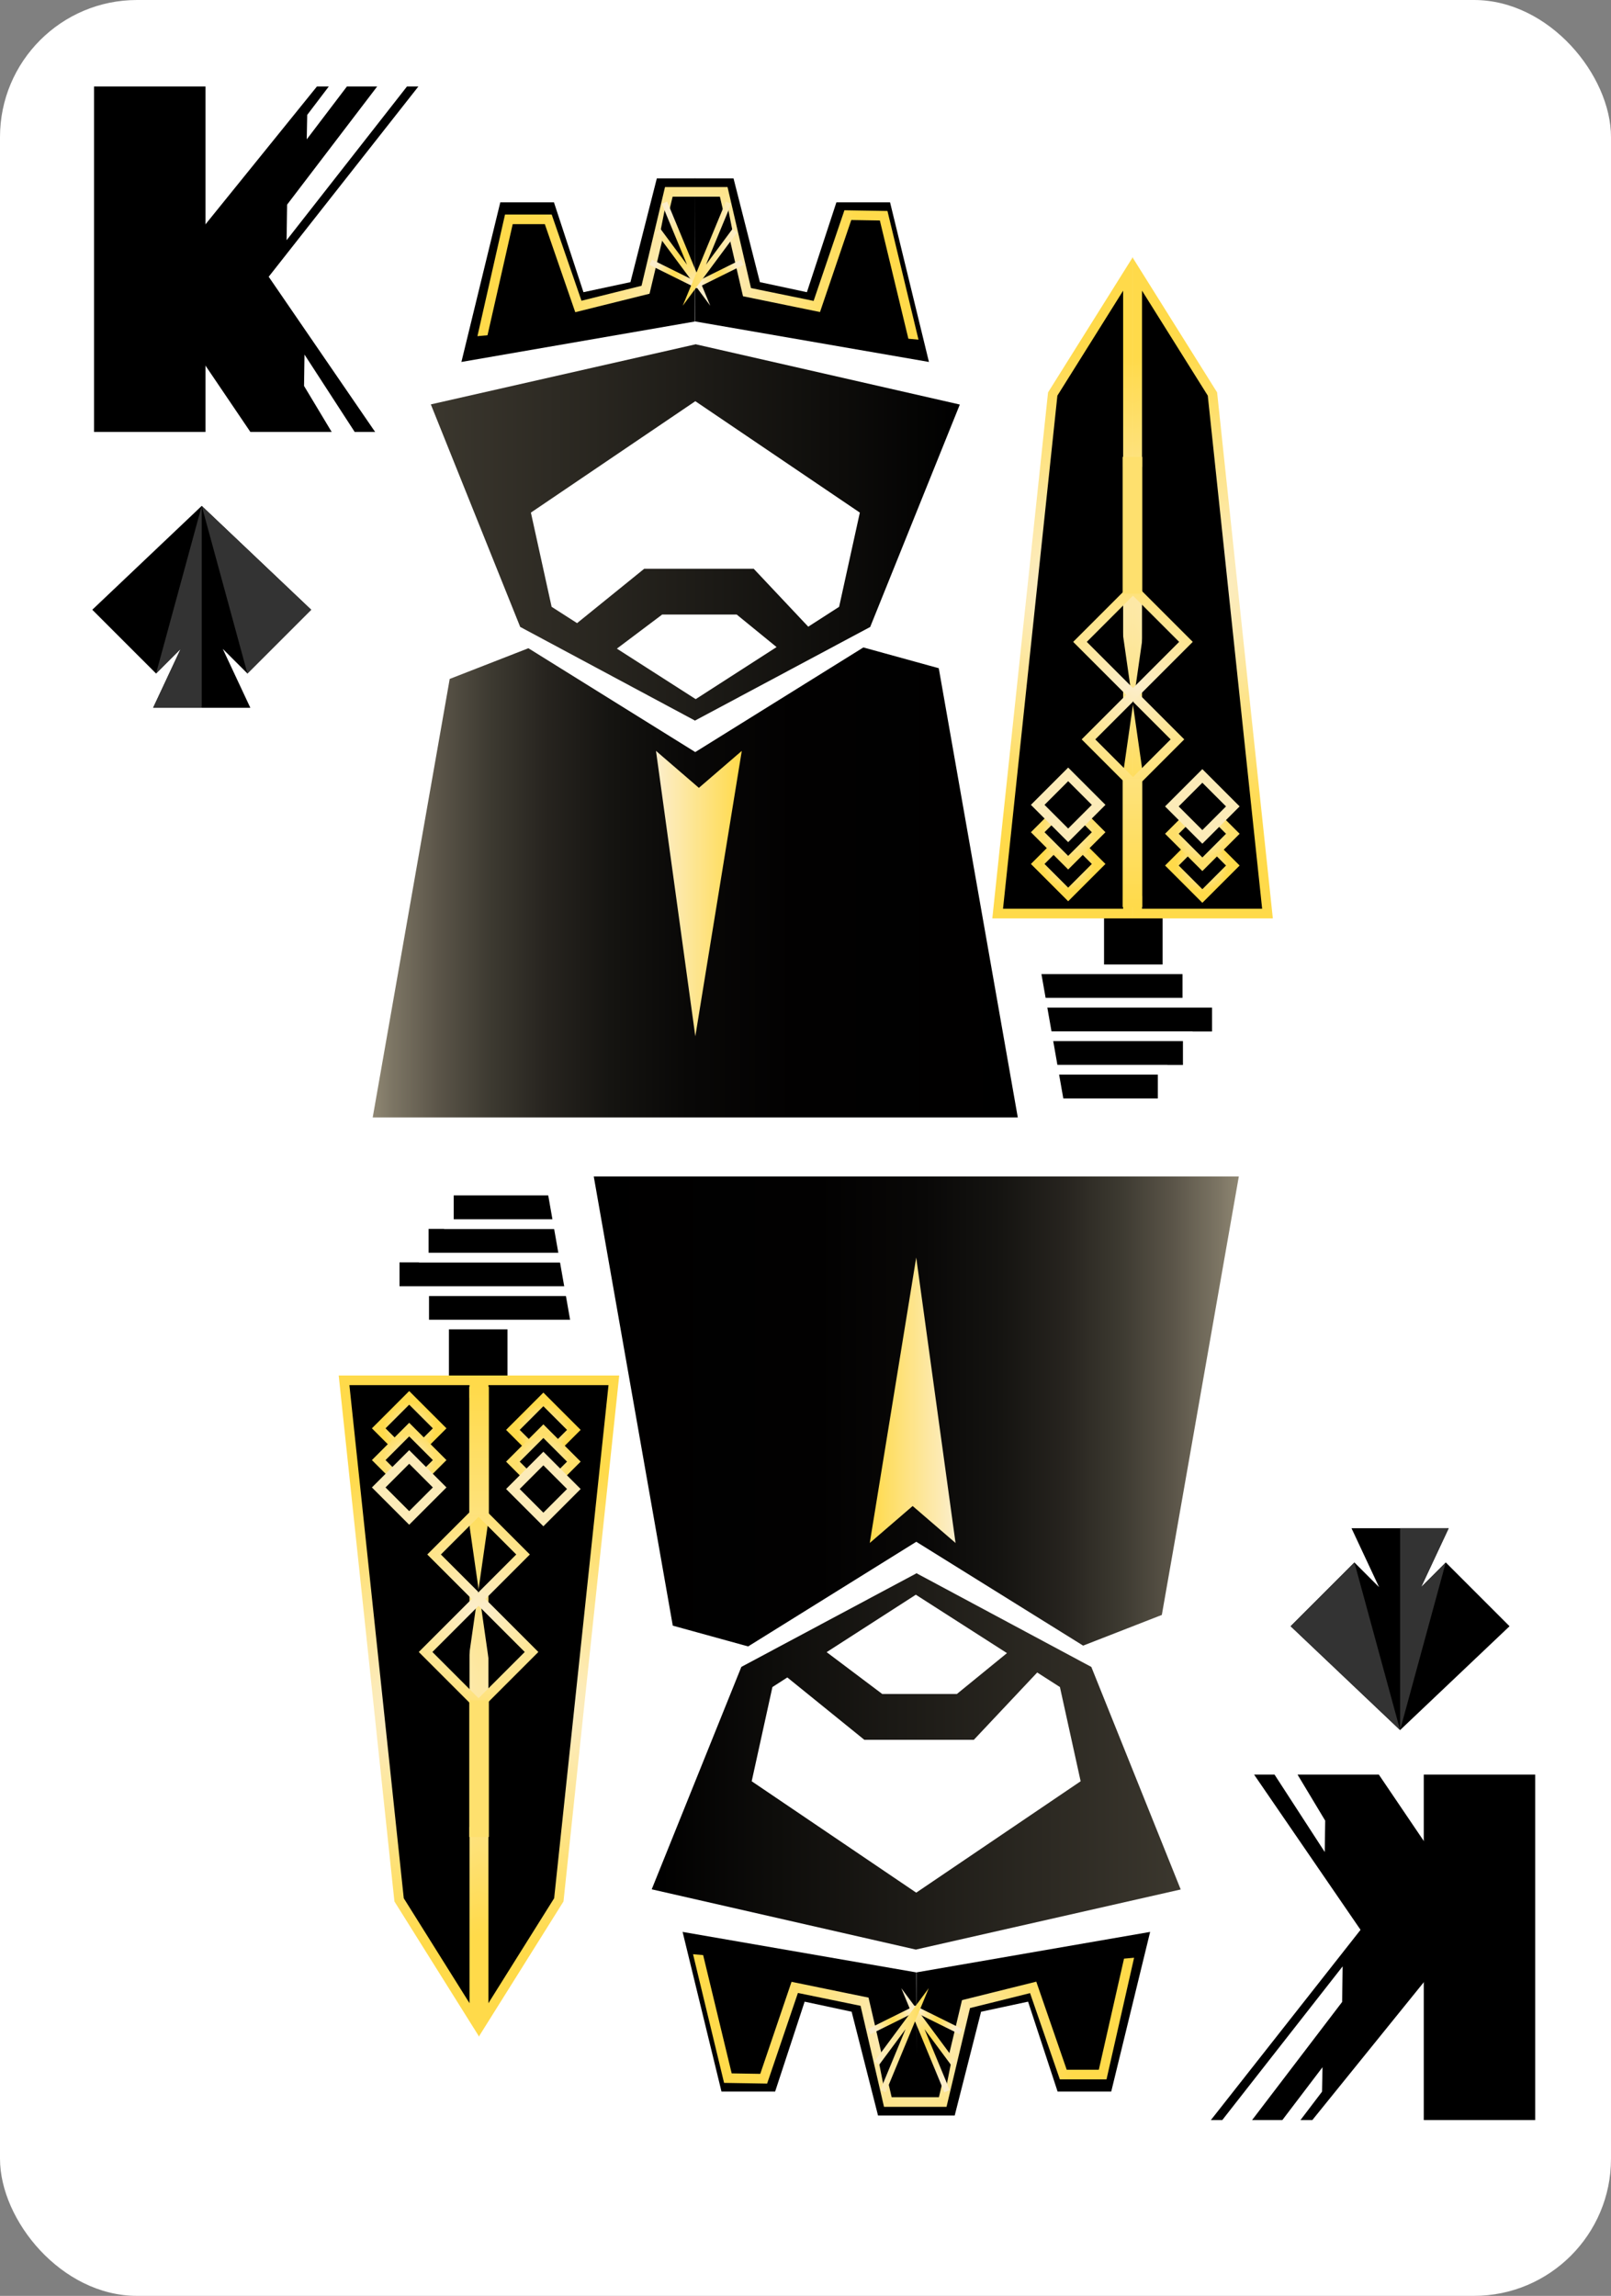 <?xml version="1.0" encoding="UTF-8"?>
<svg id="Layer_2" data-name="Layer 2" xmlns="http://www.w3.org/2000/svg" width="837.007" height="1192.499" xmlns:xlink="http://www.w3.org/1999/xlink" viewBox="0 0 837.007 1192.499">
  <rect x="0" y="0" width="837.007" height="1192.499" fill="#808080" stroke="none"/>
  <defs>
    <style>
      .cls-1 {
        stroke: url(#linear-gradient-7);
      }

      .cls-1, .cls-2, .cls-3, .cls-4, .cls-5, .cls-6, .cls-7, .cls-8, .cls-9, .cls-10, .cls-11, .cls-12, .cls-13, .cls-14, .cls-15, .cls-16, .cls-17, .cls-18, .cls-19, .cls-20, .cls-21, .cls-22, .cls-23, .cls-24, .cls-25, .cls-26, .cls-27, .cls-28, .cls-29, .cls-30 {
        stroke-miterlimit: 10;
      }

      .cls-1, .cls-2, .cls-3, .cls-4, .cls-5, .cls-6, .cls-7, .cls-8, .cls-9, .cls-10, .cls-11, .cls-12, .cls-13, .cls-14, .cls-15, .cls-16, .cls-17, .cls-18, .cls-22, .cls-23, .cls-24, .cls-25, .cls-26, .cls-27, .cls-28, .cls-29, .cls-30 {
        stroke-linecap: square;
      }

      .cls-1, .cls-2, .cls-23, .cls-24, .cls-25, .cls-26, .cls-27, .cls-28 {
        stroke-width: 3px;
      }

      .cls-2 {
        stroke: url(#linear-gradient-2);
      }

      .cls-3 {
        stroke: url(#radial-gradient-12);
      }

      .cls-3, .cls-4, .cls-5, .cls-6, .cls-7, .cls-8, .cls-9, .cls-10, .cls-11, .cls-12, .cls-13, .cls-14, .cls-15, .cls-16, .cls-17, .cls-18, .cls-20, .cls-22, .cls-29, .cls-30 {
        stroke-width: 5px;
      }

      .cls-4 {
        stroke: url(#radial-gradient-18);
      }

      .cls-5 {
        stroke: url(#radial-gradient-17);
      }

      .cls-6 {
        stroke: url(#radial-gradient-11);
      }

      .cls-7 {
        stroke: url(#radial-gradient-19);
      }

      .cls-8 {
        stroke: url(#radial-gradient-10);
      }

      .cls-9 {
        stroke: url(#radial-gradient-24);
      }

      .cls-10 {
        stroke: url(#radial-gradient-21);
      }

      .cls-11 {
        stroke: url(#radial-gradient-20);
      }

      .cls-12 {
        stroke: url(#radial-gradient-22);
      }

      .cls-13 {
        stroke: url(#radial-gradient-23);
      }

      .cls-31 {
        fill: #fee06e;
      }

      .cls-32 {
        fill: #fff;
      }

      .cls-33 {
        fill: #333;
      }

      .cls-14 {
        stroke: url(#radial-gradient-6);
      }

      .cls-15 {
        stroke: url(#radial-gradient-9);
      }

      .cls-16 {
        stroke: url(#radial-gradient-5);
      }

      .cls-17 {
        stroke: url(#radial-gradient-8);
      }

      .cls-18 {
        stroke: url(#radial-gradient-7);
      }

      .cls-19 {
        fill: url(#linear-gradient-6);
      }

      .cls-19, .cls-20, .cls-21 {
        stroke: #fff;
      }

      .cls-19, .cls-21 {
        stroke-width: 25px;
      }

      .cls-21 {
        fill: url(#linear-gradient);
      }

      .cls-34 {
        fill: url(#linear-gradient-8);
      }

      .cls-35 {
        fill: url(#linear-gradient-9);
      }

      .cls-36 {
        fill: url(#linear-gradient-3);
      }

      .cls-37 {
        fill: url(#linear-gradient-4);
      }

      .cls-38 {
        fill: url(#linear-gradient-5);
      }

      .cls-22 {
        stroke: url(#radial-gradient-13);
      }

      .cls-22, .cls-30 {
        fill: none;
      }

      .cls-23 {
        stroke: url(#radial-gradient-3);
      }

      .cls-24 {
        stroke: url(#radial-gradient-4);
      }

      .cls-25 {
        stroke: url(#radial-gradient-2);
      }

      .cls-39 {
        fill: url(#linear-gradient-10);
      }

      .cls-26 {
        stroke: url(#radial-gradient-14);
      }

      .cls-27 {
        stroke: url(#radial-gradient-15);
      }

      .cls-28 {
        stroke: url(#radial-gradient-16);
      }

      .cls-29 {
        stroke: #fcebb8;
      }

      .cls-30 {
        stroke: url(#radial-gradient);
      }
    </style>
    <symbol id="Black_K" data-name="Black K" viewBox="0 0 168.515 179.434">
      <g>
        <rect y="0" width="57.9" height="179.434"/>
        <polygon points="109.114 155.528 109.35 139.232 135.433 179.434 146.053 179.434 70.869 69.832 38.311 116.038 81.239 179.434 123.478 179.434 109.114 155.528"/>
        <polygon points="162.587 0 100.05 79.837 100.317 61.351 147.102 0 131.376 0 110.514 27.451 110.757 14.748 121.965 0 115.8 0 50.986 80.14 50.986 149.336 77.192 116.038 168.515 0 162.587 0"/>
      </g>
    </symbol>
    <symbol id="Club" viewBox="0 0 252.167 232.515">
      <g>
        <polygon points="178.717 193.054 252.167 119.605 126.083 0 0 119.605 73.45 193.054 101.851 164.654 70.091 232.515 126.083 232.515 182.076 232.515 150.316 164.654 178.717 193.054"/>
        <polygon class="cls-33" points="126.083 0 73.45 193.054 101.851 164.654 70.091 232.515 126.083 232.515 126.083 0"/>
        <polygon class="cls-33" points="126.083 0 178.717 193.054 252.167 119.605 126.083 0"/>
      </g>
    </symbol>
    <linearGradient id="linear-gradient" x1="14.887" y1="365.2" x2="379.825" y2="365.2" gradientUnits="userSpaceOnUse">
      <stop offset="0" stop-color="#aba189"/>
      <stop offset=".013" stop-color="#a19881"/>
      <stop offset=".071" stop-color="#7b7463"/>
      <stop offset=".136" stop-color="#5a5448"/>
      <stop offset=".208" stop-color="#3d3a31"/>
      <stop offset=".287" stop-color="#27241f"/>
      <stop offset=".379" stop-color="#151411"/>
      <stop offset=".489" stop-color="#090807"/>
      <stop offset=".639" stop-color="#020101"/>
      <stop offset=".999" stop-color="#000"/>
    </linearGradient>
    <radialGradient id="radial-gradient" cx="199.133" cy="46.879" fx="199.133" fy="46.879" r="86.827" gradientUnits="userSpaceOnUse">
      <stop offset="0" stop-color="#fceecb"/>
      <stop offset="1" stop-color="#ffda4a"/>
    </radialGradient>
    <radialGradient id="radial-gradient-2" cx="186.471" cy="49.64" fx="186.471" fy="49.64" r="10.545" gradientUnits="userSpaceOnUse">
      <stop offset="0" stop-color="#ffda4a"/>
      <stop offset="1" stop-color="#fceecb"/>
    </radialGradient>
    <radialGradient id="radial-gradient-3" cx="7971.664" cy="-7874.423" fx="7971.664" fy="-7874.423" r="21.566" gradientTransform="translate(8162.729 7913.538) rotate(-180) scale(1 -1)" xlink:href="#radial-gradient-2"/>
    <radialGradient id="radial-gradient-4" cx="209.542" cy="49.64" fx="209.542" fy="49.64" r="10.545" xlink:href="#radial-gradient-2"/>
    <linearGradient id="linear-gradient-2" x1="190.853" y1="39.115" x2="219.041" y2="39.115" gradientUnits="userSpaceOnUse">
      <stop offset="0" stop-color="#ffda4a"/>
      <stop offset="1" stop-color="#fceecb"/>
    </linearGradient>
    <radialGradient id="radial-gradient-5" cx="388.184" cy="212.657" fx="388.184" fy="212.657" r="124.13" xlink:href="#radial-gradient"/>
    <radialGradient id="radial-gradient-6" cx="460.962" cy="212.657" fx="460.962" fy="212.657" r="124.13" xlink:href="#radial-gradient"/>
    <radialGradient id="radial-gradient-7" cx="422.567" cy="263.274" fx="422.567" fy="263.274" r="77.298" xlink:href="#radial-gradient"/>
    <radialGradient id="radial-gradient-8" cx="15674.646" cy="263.274" fx="15674.646" fy="263.274" r="77.298" gradientTransform="translate(16101.627) rotate(-180) scale(1 -1)" xlink:href="#radial-gradient"/>
    <linearGradient id="linear-gradient-3" x1="424.516" y1="378.529" x2="424.516" y2="311.911" gradientUnits="userSpaceOnUse">
      <stop offset="0" stop-color="#ffda4a"/>
      <stop offset="1" stop-color="#fee27c"/>
    </linearGradient>
    <radialGradient id="radial-gradient-9" cx="-3275.264" cy="8242.338" fx="-3275.264" fy="8242.338" r="13.695" gradientTransform="translate(8535.284 -3156.138) rotate(45)" xlink:href="#radial-gradient"/>
    <radialGradient id="radial-gradient-10" cx="-3286.927" cy="8230.674" fx="-3286.927" fy="8230.674" r="13.695" gradientTransform="translate(8535.284 -3156.138) rotate(45)" gradientUnits="userSpaceOnUse">
      <stop offset="0" stop-color="#fceecb"/>
      <stop offset="1" stop-color="#fedf6a"/>
    </radialGradient>
    <radialGradient id="radial-gradient-11" cx="-3225.398" cy="8193.615" fx="-3225.398" fy="8193.615" r="13.695" gradientTransform="translate(8535.284 -3156.138) rotate(45)" xlink:href="#radial-gradient"/>
    <radialGradient id="radial-gradient-12" cx="-3237.061" cy="8181.952" fx="-3237.061" fy="8181.952" r="13.695" xlink:href="#radial-gradient-10"/>
    <linearGradient id="linear-gradient-4" x1="59.976" y1="183.932" x2="334.815" y2="183.932" gradientUnits="userSpaceOnUse">
      <stop offset="0" stop-color="#3b372e"/>
      <stop offset=".999" stop-color="#000"/>
    </linearGradient>
    <linearGradient id="linear-gradient-5" x1="176.958" y1="371.5" x2="221.529" y2="371.5" gradientUnits="userSpaceOnUse">
      <stop offset="0" stop-color="#fceecb"/>
      <stop offset="1" stop-color="#ffda4a"/>
    </linearGradient>
    <linearGradient id="linear-gradient-6" x1="15118.328" y1="16586.216" x2="15483.267" y2="16586.216" gradientTransform="translate(15612.992 17227.184) rotate(-180)" xlink:href="#linear-gradient"/>
    <radialGradient id="radial-gradient-13" cx="15302.575" cy="16267.895" fx="15302.575" fy="16267.895" r="86.827" gradientTransform="translate(15612.992 17227.184) rotate(-180)" xlink:href="#radial-gradient"/>
    <radialGradient id="radial-gradient-14" cx="15289.912" cy="16270.656" fx="15289.912" fy="16270.656" r="10.545" gradientTransform="translate(15612.992 17227.184) rotate(-180)" xlink:href="#radial-gradient-2"/>
    <radialGradient id="radial-gradient-15" cx="-7131.778" cy="8346.592" fx="-7131.778" fy="8346.592" r="21.566" gradientTransform="translate(7450.263 9313.646) scale(1 -1)" xlink:href="#radial-gradient-2"/>
    <radialGradient id="radial-gradient-16" cx="15312.983" cy="16270.656" fx="15312.983" fy="16270.656" r="10.545" gradientTransform="translate(15612.992 17227.184) rotate(-180)" xlink:href="#radial-gradient-2"/>
    <linearGradient id="linear-gradient-7" x1="15294.294" y1="16260.13" x2="15322.483" y2="16260.13" gradientTransform="translate(15612.992 17227.184) rotate(-180)" xlink:href="#linear-gradient-2"/>
    <radialGradient id="radial-gradient-17" cx="15491.626" cy="16433.672" fx="15491.626" fy="16433.672" r="124.13" gradientTransform="translate(15612.992 17227.184) rotate(-180)" xlink:href="#radial-gradient"/>
    <radialGradient id="radial-gradient-18" cx="15564.403" cy="16433.672" fx="15564.403" fy="16433.672" r="124.13" gradientTransform="translate(15612.992 17227.184) rotate(-180)" xlink:href="#radial-gradient"/>
    <radialGradient id="radial-gradient-19" cx="15526.008" cy="16484.289" fx="15526.008" fy="16484.289" r="77.298" gradientTransform="translate(15612.992 17227.184) rotate(-180)" xlink:href="#radial-gradient"/>
    <radialGradient id="radial-gradient-20" cx="571.204" cy="16484.289" fx="571.204" fy="16484.289" r="77.298" gradientTransform="translate(-488.635 17227.184) scale(1 -1)" xlink:href="#radial-gradient"/>
    <linearGradient id="linear-gradient-8" x1="15527.957" y1="16599.544" x2="15527.957" y2="16532.927" gradientTransform="translate(15612.992 17227.184) rotate(-180)" xlink:href="#linear-gradient-3"/>
    <radialGradient id="radial-gradient-21" cx="18874.472" cy="9032.582" fx="18874.472" fy="9032.582" r="13.695" gradientTransform="translate(7077.708 20383.322) rotate(-135)" xlink:href="#radial-gradient"/>
    <radialGradient id="radial-gradient-22" cx="18862.809" cy="9020.918" fx="18862.809" fy="9020.918" r="13.695" gradientTransform="translate(7077.708 20383.322) rotate(-135)" xlink:href="#radial-gradient-10"/>
    <radialGradient id="radial-gradient-23" cx="18924.338" cy="8983.86" fx="18924.338" fy="8983.86" r="13.695" gradientTransform="translate(7077.708 20383.322) rotate(-135)" xlink:href="#radial-gradient"/>
    <radialGradient id="radial-gradient-24" cx="18912.675" cy="8972.196" fx="18912.675" fy="8972.196" r="13.695" gradientTransform="translate(7077.708 20383.322) rotate(-135)" xlink:href="#radial-gradient-10"/>
    <linearGradient id="linear-gradient-9" x1="15163.417" y1="16404.947" x2="15438.256" y2="16404.947" gradientTransform="translate(15612.992 17227.184) rotate(-180)" xlink:href="#linear-gradient-4"/>
    <linearGradient id="linear-gradient-10" x1="15280.399" y1="16592.516" x2="15324.97" y2="16592.516" gradientTransform="translate(15612.992 17227.184) rotate(-180)" xlink:href="#linear-gradient-5"/>
    <symbol id="King_2" data-name="King 2" viewBox="0 0 509.551 1006.168">
      <g>
        <rect x="409.751" y="383.498" width="30.431" height="86.501"/>
        <rect class="cls-20" x="371.367" y="410.827" width="81.657" height="17.398"/>
        <rect class="cls-20" x="371.367" y="428.225" width="96.98" height="17.398"/>
        <rect class="cls-20" x="328.155" y="445.623" width="125.083" height="17.398"/>
        <rect class="cls-20" x="315.099" y="463.021" width="125.083" height="17.398"/>
        <polygon points="75.859 95.36 96.067 12.438 123.94 12.438 139.27 59.125 163.691 53.899 177.394 0 197.392 0 197.241 74.335 75.859 95.36"/>
        <polygon points="318.774 95.36 298.566 12.438 270.693 12.438 255.363 59.125 230.941 53.899 217.239 0 197.241 0 197.392 74.335 318.774 95.36"/>
        <polygon class="cls-21" points="282.757 230.137 282.757 230.137 197.356 283.271 111.955 230.137 58.687 250.91 14.887 500.263 196.89 500.263 197.823 500.263 379.825 500.263 334.815 244.486 282.757 230.137"/>
        <polyline class="cls-30" points="311.366 86.234 295.243 19.411 276.638 19.101 260.515 66.541 224.236 59.1 212.143 7.008 183.617 7.008 171.524 57.859 136.626 66.541 120.982 21.271 100.518 21.271 86.874 81.425"/>
        <line class="cls-25" x1="197.392" y1="55.058" x2="175.549" y2="44.222"/>
        <polyline class="cls-23" points="181.947 14.028 199.12 55.498 179.07 28.456"/>
        <line class="cls-24" x1="198.621" y1="55.058" x2="220.463" y2="44.222"/>
        <polyline class="cls-2" points="214.065 14.028 196.892 55.498 216.943 28.456"/>
        <polygon class="cls-16" points="422.165 49.64 383.08 112.009 354.482 381.871 422.165 381.871 422.165 49.64"/>
        <polygon class="cls-14" points="426.981 49.64 466.065 112.009 494.664 381.871 426.981 381.871 426.981 49.64"/>
        <polygon points="314.742 83.891 316.988 90.958 290.891 86.153 286.848 81.466 314.742 83.891"/>
        <polygon points="82.069 82.131 79.823 89.198 105.921 84.394 109.964 79.707 82.069 82.131"/>
        <polyline class="cls-18" points="437.942 365.2 402.313 336.964 447.886 291.391 397.248 240.752 442.667 195.333 408.704 161.37"/>
        <polyline class="cls-17" points="411.606 365.2 447.235 336.964 401.662 291.391 452.3 240.752 406.881 195.333 440.844 161.37"/>
        <rect x="387.072" y="313.208" width="79.233" height="59.546"/>
        <rect x="395.336" y="149.881" width="55.657" height="62.706"/>
        <rect class="cls-31" x="419.425" y="144.66" width="10.181" height="71.096"/>
        <rect class="cls-36" x="419.425" y="311.911" width="10.181" height="66.618"/>
        <polygon class="cls-15" points="391.11 371.945 375.278 356.113 391.11 340.281 406.942 356.113 391.11 371.945"/>
        <polygon class="cls-8" points="391.11 355.451 375.278 339.619 391.11 323.787 406.942 339.619 391.11 355.451"/>
        <polygon class="cls-29" points="391.11 341.238 375.278 325.406 391.11 309.575 406.942 325.406 391.11 341.238"/>
        <polygon class="cls-6" points="460.822 372.754 444.991 356.922 460.822 341.09 476.654 356.922 460.822 372.754"/>
        <polygon class="cls-3" points="460.822 356.26 444.991 340.428 460.822 324.596 476.654 340.428 460.822 356.26"/>
        <polygon class="cls-29" points="460.822 342.047 444.991 326.215 460.822 310.384 476.654 326.215 460.822 342.047"/>
        <polygon class="cls-37" points="334.815 117.482 197.472 86.153 197.356 86.234 59.976 117.401 106.409 232.984 197.356 281.71 197.356 281.567 288.246 233.011 334.815 117.482"/>
        <polygon class="cls-38" points="176.958 297.377 197.392 445.623 221.529 297.377 199.243 316.577 176.958 297.377"/>
        <polygon points="69.369 536.17 99.799 536.17 99.799 622.671 69.369 622.671 69.369 536.17"/>
        <polygon class="cls-20" points="56.526 577.943 138.184 577.943 138.184 595.341 56.526 595.341 56.526 577.943"/>
        <polygon class="cls-20" points="41.204 560.545 138.184 560.545 138.184 577.943 41.204 577.943 41.204 560.545"/>
        <polygon class="cls-20" points="56.312 543.147 181.395 543.147 181.395 560.545 56.312 560.545 56.312 543.147"/>
        <polygon class="cls-20" points="69.369 525.749 194.452 525.749 194.452 543.147 69.369 543.147 69.369 525.749"/>
        <polygon points="433.692 910.808 413.483 993.731 385.611 993.731 370.28 947.043 345.859 952.27 332.157 1006.168 312.159 1006.168 312.31 931.833 433.692 910.808"/>
        <polygon points="190.777 910.808 210.985 993.731 238.858 993.731 254.188 947.043 278.609 952.27 292.311 1006.168 312.31 1006.168 312.159 931.833 190.777 910.808"/>
        <polygon class="cls-19" points="226.793 776.031 226.793 776.031 312.194 722.897 397.596 776.031 450.864 755.259 494.664 505.905 312.661 505.905 311.728 505.905 129.725 505.905 174.736 761.683 226.793 776.031"/>
        <polyline class="cls-22" points="198.184 919.934 214.308 986.758 232.912 987.068 249.036 939.627 285.314 947.068 297.407 999.16 325.934 999.16 338.027 948.309 372.925 939.627 388.568 984.897 409.033 984.897 422.676 924.743"/>
        <line class="cls-26" x1="312.159" y1="951.111" x2="334.001" y2="961.946"/>
        <polyline class="cls-27" points="327.603 992.14 310.43 950.67 330.481 977.712"/>
        <line class="cls-28" x1="310.93" y1="951.111" x2="289.087" y2="961.946"/>
        <polyline class="cls-1" points="295.486 992.14 312.659 950.67 292.608 977.712"/>
        <polygon class="cls-5" points="87.386 956.528 126.47 894.16 155.068 624.297 87.386 624.297 87.386 956.528"/>
        <polygon class="cls-4" points="82.569 956.528 43.485 894.16 14.887 624.297 82.569 624.297 82.569 956.528"/>
        <polygon points="194.808 922.278 192.562 915.21 218.66 920.015 222.703 924.702 194.808 922.278"/>
        <polygon points="427.481 924.037 429.728 916.97 403.63 921.774 399.587 926.462 427.481 924.037"/>
        <polyline class="cls-7" points="71.608 640.968 107.238 669.205 61.665 714.778 112.303 765.416 66.884 810.835 100.847 844.798"/>
        <polyline class="cls-11" points="97.945 640.968 62.315 669.205 107.888 714.778 57.25 765.416 102.669 810.835 68.706 844.798"/>
        <polygon points="43.246 633.414 122.478 633.414 122.478 692.96 43.246 692.96 43.246 633.414"/>
        <polygon points="58.558 793.581 114.215 793.581 114.215 856.287 58.558 856.287 58.558 793.581"/>
        <polygon class="cls-31" points="79.944 790.413 90.126 790.413 90.126 861.508 79.944 861.508 79.944 790.413"/>
        <polygon class="cls-34" points="79.944 627.64 90.126 627.64 90.126 694.257 79.944 694.257 79.944 627.64"/>
        <polygon class="cls-10" points="118.441 634.223 134.272 650.055 118.441 665.887 102.609 650.055 118.441 634.223"/>
        <polygon class="cls-12" points="118.441 650.718 134.272 666.549 118.441 682.381 102.609 666.549 118.441 650.718"/>
        <polygon class="cls-29" points="118.441 664.93 134.272 680.762 118.441 696.594 102.609 680.762 118.441 664.93"/>
        <polygon class="cls-13" points="48.728 633.414 64.56 649.246 48.728 665.078 32.896 649.246 48.728 633.414"/>
        <polygon class="cls-9" points="48.728 649.909 64.56 665.741 48.728 681.572 32.896 665.741 48.728 649.909"/>
        <polygon class="cls-29" points="48.728 664.121 64.56 679.953 48.728 695.785 32.896 679.953 48.728 664.121"/>
        <polygon class="cls-35" points="174.736 888.686 312.079 920.015 312.194 919.934 449.575 888.767 403.142 773.184 312.194 724.458 312.194 724.601 221.304 773.158 174.736 888.686"/>
        <polygon class="cls-39" points="332.593 708.792 312.159 560.545 288.022 708.792 310.307 689.592 332.593 708.792"/>
        <g>
          <polygon class="cls-32" points="218.901 226.566 180.158 226.566 156.636 244.263 197.589 270.499 239.608 243.455 218.901 226.566"/>
          <polygon class="cls-32" points="197.392 115.745 111.963 173.606 122.728 222.542 135.957 231.017 170.841 202.775 227.728 202.775 256.061 232.866 272.102 222.542 282.868 173.606 197.392 115.745"/>
        </g>
        <g>
          <polygon class="cls-32" points="294.526 787.244 333.268 787.244 359.312 766.003 311.961 735.669 265.619 765.496 294.526 787.244"/>
          <polygon class="cls-32" points="386.822 783.626 375.021 776.066 342.096 811.035 285.208 811.035 245.195 778.641 237.449 783.626 226.683 832.562 312.159 890.423 397.588 832.562 386.822 783.626"/>
        </g>
      </g>
    </symbol>
  </defs>
  <g id="Layer_5" data-name="Layer 5">
    <rect class="cls-32" y="0" width="837.007" height="1192.499" rx="71.196" ry="71.196"/>
    <use width="252.167" height="232.515" transform="translate(47.949 262.765) scale(.451)" xlink:href="#Club"/>
    <use width="252.167" height="232.515" transform="translate(784.292 898.628) rotate(-180) scale(.451)" xlink:href="#Club"/>
    <use width="509.551" height="1006.168" transform="translate(163.868 92.645)" xlink:href="#King_2"/>
    <use width="168.515" height="179.434" transform="translate(48.855 44.934)" xlink:href="#Black_K"/>
    <use width="168.515" height="179.434" transform="translate(797.63 1101.189) rotate(-180)" xlink:href="#Black_K"/>
  </g>
</svg>